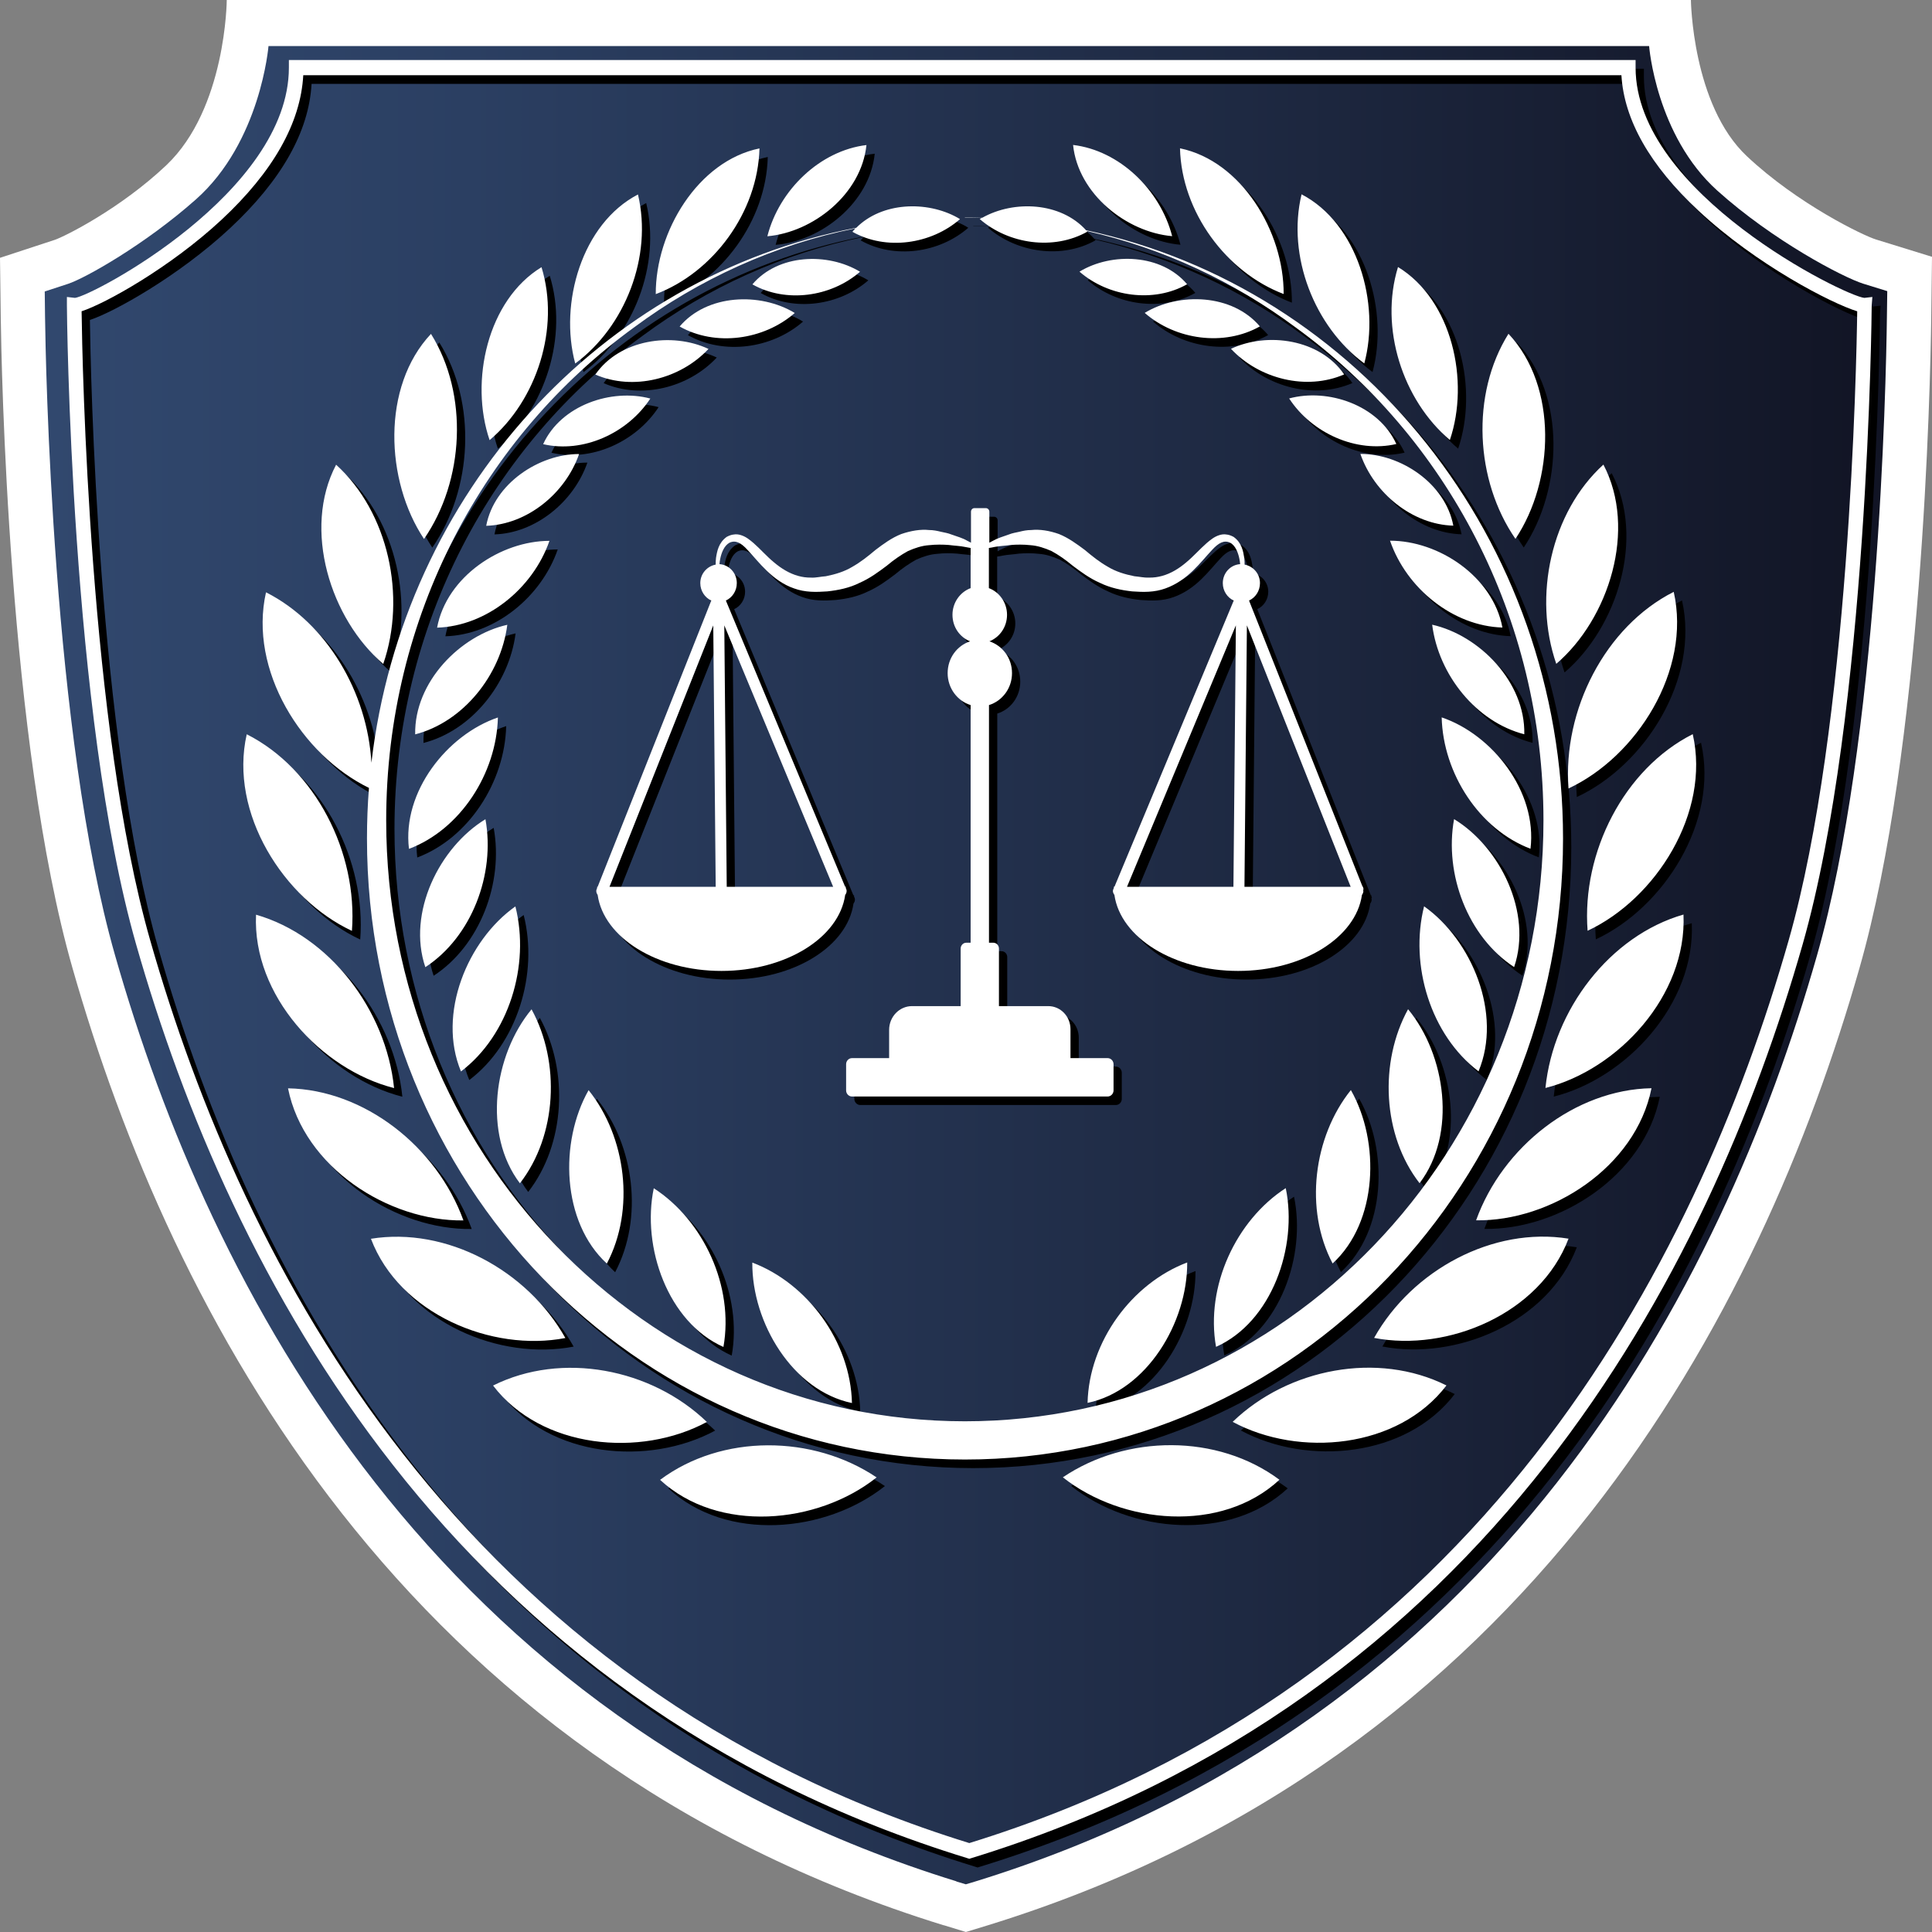 <svg width="38" height="38" viewBox="0 0 38 38" fill="none" xmlns="http://www.w3.org/2000/svg">
<rect x="0" y="0" width="38" height="38" fill="#808080" stroke="none"/>
<g id="Group">
<g id="Group_2">
<path id="Vector" d="M18.565 37.869C7.899 34.575 3.359 25.815 1.427 19.045C0.157 14.609 0.026 7.091 0.015 6.246L0 5.071L1.079 4.717C1.273 4.651 2.365 4.107 3.27 3.251C4.449 2.135 4.46 0 4.46 0H33.258C33.258 0 33.282 2.06 34.358 3.072C35.368 4.021 36.66 4.638 36.897 4.71L38 5.051L37.985 6.246C37.967 7.622 37.813 14.706 36.573 19.043C34.641 25.811 30.099 34.573 19.433 37.867L18.998 38L18.565 37.867V37.869Z" fill="white"/>
<path id="Vector_2" d="M18.814 37.004C8.522 33.825 4.132 25.345 2.263 18.79C1.025 14.466 0.897 7.066 0.886 6.237L0.88 5.733L1.341 5.582C1.672 5.473 2.844 4.816 3.849 3.926C5.128 2.796 5.281 0.906 5.281 0.906H32.436C32.436 0.906 32.571 2.663 33.776 3.748C34.873 4.735 36.25 5.455 36.648 5.58L37.12 5.726L37.113 6.239C37.096 7.595 36.946 14.566 35.738 18.792C33.868 25.348 29.475 33.828 19.184 37.006L18.997 37.062L18.809 37.006L18.814 37.004Z" fill="url(#paint0_linear_60_167)"/>
</g>
<g id="Group_3">
<path id="Vector_3" d="M19.228 36.731L19.187 36.718C9.026 33.598 4.69 25.224 2.841 18.748C1.542 14.21 1.479 6.258 1.479 6.179V6.012L1.638 6.03C1.979 5.991 5.845 3.956 5.845 1.501V1.352H32.333V1.501C32.333 3.972 36.451 5.994 36.832 6.03L36.99 6.012L36.977 6.179C36.977 6.258 36.912 14.21 35.618 18.748C33.769 25.224 29.431 33.598 19.27 36.718L19.228 36.731ZM1.768 6.294C1.782 7.295 1.916 14.465 3.117 18.664C4.942 25.061 9.219 33.329 19.228 36.422C29.239 33.329 33.519 25.061 35.344 18.664C36.542 14.467 36.679 7.302 36.692 6.294C36.181 6.136 34.713 5.379 33.573 4.318C32.616 3.428 32.107 2.531 32.054 1.65H6.128C6.076 2.592 5.534 3.55 4.514 4.498C3.515 5.427 2.243 6.138 1.766 6.294H1.768Z" fill="black"/>
<g id="Group_4">
<path id="Vector_4" fill-rule="evenodd" clip-rule="evenodd" d="M19.139 4.444C19.252 4.444 19.365 4.444 19.478 4.45C19.463 4.459 19.448 4.468 19.432 4.478C20.002 4.974 20.89 5.099 21.549 4.726L21.536 4.712C23.041 5.054 24.436 5.709 25.648 6.61C28.593 8.747 30.52 12.291 30.52 16.305C30.52 22.831 25.426 28.124 19.141 28.124C12.856 28.124 7.759 22.834 7.759 16.305C7.759 12.291 9.687 8.747 12.632 6.61C13.911 5.661 15.39 4.984 16.989 4.661C16.968 4.683 16.948 4.703 16.928 4.728C17.588 5.101 18.475 4.977 19.045 4.48C19.028 4.468 19.01 4.459 18.993 4.448C19.043 4.448 19.093 4.448 19.143 4.448C19.256 4.448 19.369 4.448 19.482 4.453C20.105 4.103 21.025 4.143 21.525 4.699C26.879 5.842 30.905 10.764 30.905 16.662C30.905 23.407 25.639 28.876 19.143 28.876C12.647 28.876 7.381 23.407 7.381 16.662C7.381 16.326 7.394 15.994 7.42 15.666C6.099 15.024 5.049 13.351 5.394 11.819C6.595 12.427 7.389 13.793 7.468 15.171C8.09 9.863 11.99 5.607 17.005 4.649C17.509 4.143 18.388 4.114 18.993 4.448C19.043 4.448 19.093 4.448 19.143 4.448L19.139 4.444ZM14.962 5.763C15.621 6.136 16.509 6.011 17.079 5.514C16.443 5.13 15.467 5.164 14.962 5.763ZM13.53 6.592C14.235 6.989 15.184 6.858 15.795 6.325C15.116 5.914 14.07 5.953 13.53 6.592ZM11.873 7.536C12.613 7.859 13.544 7.627 14.098 7.032C13.383 6.696 12.347 6.845 11.873 7.536ZM10.846 8.905C11.629 9.088 12.506 8.693 12.954 8.008C12.193 7.805 11.196 8.137 10.846 8.905ZM9.726 10.511C10.528 10.486 11.283 9.876 11.553 9.099C10.768 9.099 9.882 9.678 9.726 10.511ZM8.76 12.515C9.73 12.486 10.644 11.747 10.97 10.807C10.019 10.807 8.949 11.505 8.76 12.515ZM8.329 14.613C9.271 14.372 10.013 13.45 10.141 12.458C9.212 12.666 8.31 13.586 8.329 14.613ZM8.207 16.866C9.215 16.486 9.928 15.386 9.956 14.281C8.96 14.62 8.07 15.741 8.207 16.866ZM8.529 19.192C9.436 18.601 9.908 17.367 9.71 16.283C8.806 16.834 8.166 18.124 8.529 19.192ZM9.23 21.243C10.169 20.532 10.594 19.158 10.3 17.997C9.358 18.664 8.758 20.112 9.23 21.243ZM10.389 23.444C11.12 22.504 11.188 21.063 10.618 20.021C9.874 20.918 9.654 22.477 10.389 23.444ZM12.099 25.023C12.658 23.963 12.48 22.533 11.74 21.612C11.162 22.63 11.209 24.205 12.099 25.023ZM14.392 26.663C14.603 25.474 14.003 24.175 13.021 23.541C12.78 24.697 13.3 26.177 14.392 26.663ZM16.92 27.765C16.892 26.556 16.045 25.413 14.96 25.002C14.951 26.186 15.754 27.523 16.92 27.765ZM15.101 3.088C13.892 3.337 13.056 4.724 13.061 5.955C14.188 5.53 15.069 4.344 15.101 3.088ZM12.71 3.994C11.607 4.568 11.157 6.136 11.477 7.319C12.456 6.599 13.002 5.214 12.71 3.994ZM10.813 5.424C9.75 6.072 9.397 7.667 9.793 8.826C10.724 8.04 11.181 6.619 10.813 5.424ZM8.64 6.736C7.663 7.773 7.74 9.626 8.503 10.771C9.295 9.623 9.384 7.929 8.64 6.736ZM6.774 9.309C6.106 10.584 6.665 12.345 7.7 13.229C8.159 11.9 7.803 10.245 6.774 9.309ZM5.016 14.611C4.664 16.159 5.743 17.853 7.085 18.479C7.202 16.936 6.365 15.293 5.016 14.611ZM17.205 3.023C16.293 3.131 15.488 3.904 15.256 4.816C16.152 4.74 17.105 3.99 17.205 3.023ZM5.199 18.16C5.125 19.748 6.484 21.209 7.914 21.571C7.757 20.033 6.645 18.576 5.199 18.16ZM5.827 21.576C6.138 23.132 7.807 24.194 9.278 24.173C8.755 22.725 7.328 21.603 5.827 21.576ZM7.459 24.535C8.02 26.014 9.839 26.767 11.283 26.486C10.533 25.151 8.943 24.295 7.459 24.535ZM9.861 27.422C10.811 28.669 12.76 28.843 14.066 28.138C12.974 27.085 11.214 26.746 9.861 27.422ZM13.146 29.276C14.29 30.333 16.239 30.155 17.405 29.229C16.154 28.389 14.364 28.368 13.146 29.276ZM23.511 5.761C23.007 5.162 22.03 5.128 21.395 5.512C21.965 6.009 22.852 6.133 23.511 5.761ZM24.943 6.59C24.403 5.95 23.357 5.912 22.678 6.323C23.287 6.856 24.238 6.987 24.943 6.59ZM26.6 7.534C26.126 6.84 25.091 6.691 24.375 7.03C24.93 7.624 25.861 7.857 26.6 7.534ZM27.627 8.903C27.277 8.135 26.281 7.8 25.519 8.006C25.965 8.69 26.844 9.086 27.627 8.903ZM28.747 10.509C28.591 9.673 27.706 9.095 26.92 9.097C27.19 9.876 27.945 10.486 28.747 10.509ZM29.713 12.513C29.524 11.503 28.454 10.803 27.503 10.805C27.827 11.747 28.743 12.483 29.713 12.513ZM30.144 14.611C30.166 13.583 29.261 12.664 28.332 12.456C28.458 13.448 29.202 14.37 30.144 14.611ZM30.266 16.863C30.403 15.738 29.515 14.618 28.519 14.279C28.547 15.384 29.261 16.484 30.266 16.863ZM29.944 19.19C30.307 18.119 29.668 16.832 28.763 16.28C28.565 17.365 29.037 18.598 29.944 19.19ZM29.244 21.241C29.715 20.109 29.113 18.662 28.173 17.995C27.882 19.156 28.304 20.53 29.244 21.241ZM28.084 23.441C28.821 22.475 28.6 20.916 27.858 20.019C27.286 21.061 27.353 22.502 28.084 23.441ZM26.374 25.02C27.264 24.205 27.312 22.628 26.733 21.609C25.993 22.531 25.815 23.961 26.374 25.02ZM24.081 26.66C25.173 26.175 25.693 24.695 25.452 23.538C24.471 24.173 23.87 25.472 24.081 26.66ZM21.553 27.763C22.717 27.521 23.52 26.184 23.514 25C22.428 25.411 21.582 26.554 21.553 27.763ZM23.372 3.086C23.402 4.34 24.284 5.526 25.41 5.953C25.417 4.724 24.582 3.337 23.372 3.086ZM25.763 3.992C25.471 5.209 26.017 6.596 26.996 7.317C27.316 6.136 26.866 4.566 25.763 3.992ZM27.66 5.422C27.292 6.617 27.749 8.038 28.68 8.824C29.074 7.665 28.724 6.07 27.66 5.422ZM29.833 6.734C29.087 7.927 29.178 9.621 29.97 10.769C30.734 9.626 30.81 7.773 29.833 6.734ZM31.7 9.307C30.668 10.245 30.312 11.898 30.773 13.226C31.808 12.341 32.367 10.581 31.7 9.307ZM33.083 11.81C31.734 12.492 30.897 14.137 31.014 15.677C32.354 15.052 33.433 13.357 33.083 11.81ZM33.457 14.609C33.81 16.156 32.728 17.851 31.388 18.476C31.271 16.933 32.106 15.291 33.457 14.609ZM21.268 3.021C21.369 3.987 22.323 4.737 23.218 4.814C22.983 3.901 22.18 3.129 21.268 3.021ZM33.275 18.158C31.828 18.573 30.716 20.03 30.56 21.569C31.989 21.209 33.346 19.748 33.275 18.158ZM32.646 21.573C31.145 21.6 29.718 22.721 29.196 24.171C30.664 24.194 32.335 23.132 32.646 21.573ZM31.014 24.532C29.531 24.293 27.94 25.147 27.19 26.484C28.634 26.764 30.453 26.012 31.014 24.532ZM28.613 27.419C27.259 26.744 25.5 27.083 24.407 28.136C25.713 28.838 27.662 28.666 28.613 27.419ZM25.328 29.274C24.107 28.366 22.317 28.384 21.068 29.227C22.236 30.153 24.186 30.333 25.328 29.274Z" fill="black"/>
<path id="Vector_5" d="M26.985 17.663L26.974 17.634C26.974 17.634 26.974 17.618 26.974 17.611H26.963L24.729 11.982C24.856 11.923 24.945 11.792 24.945 11.639C24.945 11.453 24.812 11.307 24.642 11.275C24.642 11.232 24.642 11.191 24.636 11.144C24.616 11.015 24.588 10.844 24.425 10.728C24.377 10.704 24.327 10.685 24.292 10.683C24.242 10.674 24.186 10.681 24.14 10.697C24.042 10.728 23.968 10.792 23.898 10.85C23.759 10.972 23.635 11.115 23.494 11.232C23.352 11.352 23.196 11.449 23.022 11.496C22.93 11.521 22.867 11.53 22.756 11.53C22.672 11.535 22.569 11.512 22.476 11.503C22.289 11.467 22.11 11.413 21.954 11.318C21.795 11.227 21.651 11.115 21.501 10.988C21.347 10.873 21.179 10.749 20.992 10.674C20.803 10.606 20.613 10.577 20.446 10.595C20.361 10.595 20.285 10.611 20.213 10.629C20.142 10.645 20.072 10.656 20.011 10.681C19.887 10.724 19.778 10.758 19.7 10.803C19.672 10.816 19.645 10.83 19.622 10.844V10.236C19.622 10.195 19.591 10.164 19.552 10.164H19.33C19.291 10.164 19.26 10.195 19.26 10.236V10.844C19.236 10.83 19.213 10.819 19.182 10.803C19.104 10.755 18.995 10.724 18.871 10.681C18.81 10.656 18.741 10.645 18.669 10.629C18.597 10.611 18.519 10.595 18.436 10.595C18.271 10.577 18.079 10.609 17.89 10.674C17.703 10.746 17.535 10.871 17.381 10.988C17.231 11.115 17.087 11.227 16.928 11.318C16.772 11.413 16.591 11.467 16.406 11.503C16.313 11.51 16.21 11.535 16.126 11.53C16.015 11.53 15.949 11.521 15.86 11.496C15.688 11.449 15.53 11.352 15.388 11.232C15.245 11.115 15.123 10.972 14.984 10.85C14.912 10.789 14.84 10.728 14.742 10.697C14.696 10.681 14.64 10.674 14.59 10.683C14.555 10.685 14.505 10.704 14.457 10.728C14.296 10.844 14.266 11.015 14.246 11.144C14.24 11.191 14.24 11.232 14.24 11.275C14.07 11.307 13.937 11.453 13.937 11.639C13.937 11.792 14.026 11.923 14.153 11.982L11.918 17.611H11.908C11.908 17.611 11.908 17.627 11.908 17.634L11.897 17.663C11.881 17.704 11.897 17.74 11.918 17.772C12.038 18.61 13.082 19.267 14.353 19.267C15.623 19.267 16.667 18.612 16.787 17.772C16.811 17.74 16.824 17.702 16.809 17.661L16.798 17.634C16.798 17.634 16.798 17.618 16.798 17.609H16.785L14.44 11.982C14.566 11.923 14.655 11.792 14.655 11.639C14.655 11.438 14.503 11.277 14.313 11.266C14.318 11.232 14.32 11.198 14.329 11.16C14.353 11.042 14.405 10.902 14.511 10.844C14.633 10.787 14.742 10.85 14.862 10.981C14.979 11.106 15.097 11.255 15.245 11.397C15.39 11.537 15.569 11.67 15.78 11.743C16.002 11.824 16.217 11.817 16.435 11.801C16.65 11.779 16.872 11.733 17.07 11.634C17.272 11.546 17.448 11.415 17.601 11.3C17.748 11.176 17.886 11.083 18.02 11.008C18.157 10.947 18.294 10.902 18.436 10.893C18.573 10.877 18.71 10.88 18.825 10.889C18.943 10.905 19.047 10.907 19.139 10.927C19.182 10.934 19.221 10.941 19.254 10.947V11.738C19.047 11.815 18.897 12.02 18.897 12.262C18.897 12.504 19.041 12.703 19.243 12.782C18.986 12.867 18.801 13.111 18.801 13.407C18.801 13.703 18.993 13.954 19.254 14.035V18.709H19.169C19.108 18.709 19.058 18.761 19.058 18.824V19.956H18.101C17.853 19.956 17.651 20.166 17.651 20.424V20.979H16.92C16.857 20.979 16.804 21.034 16.804 21.099V21.614C16.804 21.68 16.857 21.734 16.92 21.734H21.949C22.012 21.734 22.064 21.68 22.064 21.614V21.099C22.064 21.034 22.012 20.979 21.949 20.979H21.218V20.41C21.218 20.159 21.023 19.956 20.781 19.956H19.811V18.824C19.811 18.761 19.761 18.709 19.7 18.709H19.615V14.035C19.876 13.954 20.067 13.706 20.067 13.407C20.067 13.109 19.88 12.867 19.624 12.782C19.826 12.7 19.97 12.499 19.97 12.262C19.97 12.025 19.82 11.815 19.613 11.738V10.947C19.648 10.943 19.687 10.936 19.728 10.927C19.817 10.909 19.924 10.907 20.041 10.889C20.159 10.88 20.296 10.877 20.431 10.893C20.57 10.902 20.709 10.947 20.846 11.008C20.979 11.081 21.118 11.176 21.266 11.3C21.418 11.415 21.595 11.546 21.797 11.634C21.997 11.731 22.219 11.779 22.432 11.801C22.65 11.817 22.865 11.824 23.087 11.743C23.298 11.668 23.479 11.537 23.624 11.397C23.77 11.257 23.89 11.106 24.007 10.981C24.129 10.85 24.236 10.787 24.357 10.844C24.464 10.9 24.516 11.042 24.54 11.16C24.549 11.196 24.551 11.23 24.555 11.266C24.366 11.277 24.214 11.438 24.214 11.639C24.214 11.792 24.303 11.923 24.429 11.982L22.084 17.609H22.071C22.071 17.609 22.071 17.625 22.071 17.634L22.06 17.661C22.043 17.702 22.058 17.74 22.082 17.772C22.202 18.61 23.246 19.267 24.516 19.267C25.787 19.267 26.831 18.612 26.951 17.772C26.974 17.74 26.988 17.702 26.972 17.663H26.985ZM12.151 17.611L14.192 12.47L14.24 17.611H12.151ZM14.457 17.611L14.409 12.47L16.55 17.611H14.457ZM24.423 17.611H22.33L24.471 12.47L24.423 17.611ZM24.64 17.611L24.688 12.47L26.729 17.611H24.64Z" fill="black"/>
</g>
</g>
<g id="Group_5">
<path id="Vector_6" d="M19.065 36.56L19.024 36.547C8.862 33.427 4.527 25.053 2.678 18.577C1.379 14.039 1.316 6.087 1.316 6.008V5.841L1.475 5.859C1.816 5.821 5.682 3.785 5.682 1.33V1.181H32.17V1.33C32.17 3.801 36.288 5.823 36.669 5.859L36.827 5.841L36.814 6.008C36.814 6.087 36.749 14.039 35.455 18.577C33.605 25.053 29.268 33.427 19.106 36.547L19.065 36.56ZM1.605 6.123C1.618 7.124 1.753 14.294 2.954 18.494C4.779 24.891 9.056 33.159 19.065 36.251C29.076 33.159 33.355 24.891 35.181 18.494C36.379 14.296 36.516 7.131 36.529 6.123C36.018 5.965 34.55 5.209 33.41 4.147C32.453 3.257 31.944 2.36 31.891 1.479H5.965C5.913 2.421 5.371 3.379 4.351 4.328C3.352 5.256 2.08 5.968 1.603 6.123H1.605Z" fill="white"/>
<g id="Group_6">
<path id="Vector_7" fill-rule="evenodd" clip-rule="evenodd" d="M18.976 4.274C19.089 4.274 19.202 4.274 19.315 4.281C19.3 4.29 19.285 4.299 19.27 4.308C19.84 4.805 20.727 4.929 21.386 4.557L21.373 4.543C22.879 4.884 24.273 5.539 25.485 6.441C28.43 8.578 30.358 12.122 30.358 16.136C30.358 22.662 25.263 27.955 18.978 27.955C12.693 27.955 7.596 22.664 7.596 16.136C7.596 12.122 9.524 8.578 12.469 6.441C13.748 5.492 15.228 4.814 16.827 4.491C16.805 4.514 16.785 4.534 16.766 4.559C17.425 4.932 18.312 4.807 18.882 4.31C18.865 4.299 18.848 4.29 18.83 4.279C18.88 4.279 18.93 4.279 18.98 4.279C19.093 4.279 19.206 4.279 19.32 4.283C19.942 3.933 20.862 3.974 21.362 4.529C26.716 5.673 30.743 10.595 30.743 16.493C30.743 23.238 25.476 28.707 18.98 28.707C12.485 28.707 7.218 23.238 7.218 16.493C7.218 16.156 7.231 15.824 7.257 15.497C5.937 14.855 4.886 13.181 5.232 11.65C6.433 12.257 7.227 13.624 7.305 15.002C7.927 9.693 11.828 5.438 16.842 4.48C17.346 3.974 18.225 3.944 18.83 4.279C18.88 4.279 18.93 4.279 18.98 4.279L18.976 4.274ZM14.799 5.593C15.458 5.966 16.346 5.842 16.916 5.345C16.281 4.961 15.304 4.995 14.799 5.593ZM13.368 6.422C14.072 6.82 15.021 6.689 15.632 6.156C14.954 5.745 13.907 5.783 13.368 6.422ZM11.71 7.367C12.45 7.69 13.381 7.457 13.935 6.863C13.22 6.526 12.184 6.675 11.71 7.367ZM10.683 8.736C11.466 8.919 12.343 8.523 12.791 7.839C12.03 7.636 11.034 7.968 10.683 8.736ZM9.563 10.342C10.366 10.317 11.12 9.707 11.39 8.93C10.605 8.93 9.72 9.508 9.563 10.342ZM8.597 12.345C9.567 12.316 10.481 11.577 10.807 10.638C9.857 10.638 8.786 11.336 8.597 12.345ZM8.166 14.444C9.108 14.202 9.85 13.281 9.978 12.289C9.05 12.497 8.147 13.416 8.166 14.444ZM8.044 16.696C9.052 16.317 9.765 15.216 9.793 14.112C8.797 14.451 7.907 15.571 8.044 16.696ZM8.366 19.023C9.274 18.431 9.746 17.198 9.548 16.113C8.643 16.665 8.003 17.954 8.366 19.023ZM9.067 21.074C10.007 20.362 10.431 18.989 10.137 17.828C9.195 18.494 8.595 19.942 9.067 21.074ZM10.226 23.274C10.957 22.334 11.025 20.893 10.455 19.852C9.711 20.749 9.491 22.307 10.226 23.274ZM11.936 24.853C12.495 23.794 12.317 22.364 11.577 21.442C10.999 22.461 11.046 24.035 11.936 24.853ZM14.229 26.493C14.44 25.305 13.84 24.006 12.859 23.371C12.617 24.528 13.137 26.008 14.229 26.493ZM16.757 27.596C16.729 26.387 15.883 25.244 14.797 24.833C14.788 26.017 15.591 27.354 16.757 27.596ZM14.938 2.919C13.729 3.167 12.893 4.554 12.898 5.785C14.025 5.361 14.906 4.175 14.938 2.919ZM12.548 3.825C11.445 4.398 10.994 5.966 11.314 7.15C12.293 6.429 12.839 5.045 12.548 3.825ZM10.651 5.255C9.587 5.903 9.234 7.498 9.63 8.657C10.561 7.87 11.018 6.45 10.651 5.255ZM8.477 6.567C7.501 7.604 7.577 9.456 8.34 10.601C9.132 9.454 9.221 7.76 8.477 6.567ZM6.611 9.14C5.943 10.414 6.502 12.176 7.538 13.059C7.997 11.731 7.64 10.075 6.611 9.14ZM4.853 14.442C4.501 15.989 5.58 17.683 6.922 18.309C7.039 16.766 6.202 15.124 4.853 14.442ZM17.042 2.853C16.131 2.962 15.326 3.734 15.093 4.647C15.989 4.57 16.942 3.82 17.042 2.853ZM5.036 17.991C4.962 19.579 6.322 21.04 7.751 21.401C7.594 19.863 6.483 18.406 5.036 17.991ZM5.665 21.406C5.976 22.962 7.644 24.024 9.115 24.004C8.593 22.556 7.166 21.433 5.665 21.406ZM7.296 24.365C7.857 25.845 9.676 26.597 11.12 26.317C10.37 24.982 8.78 24.126 7.296 24.365ZM9.698 27.252C10.648 28.499 12.598 28.673 13.903 27.968C12.811 26.916 11.051 26.577 9.698 27.252ZM12.983 29.107C14.127 30.164 16.076 29.985 17.242 29.059C15.991 28.219 14.201 28.199 12.983 29.107ZM23.349 5.591C22.844 4.993 21.867 4.959 21.232 5.343C21.802 5.84 22.689 5.964 23.349 5.591ZM24.78 6.42C24.24 5.781 23.194 5.743 22.515 6.154C23.124 6.687 24.075 6.818 24.78 6.42ZM26.438 7.364C25.963 6.671 24.928 6.522 24.212 6.861C24.767 7.455 25.698 7.687 26.438 7.364ZM27.464 8.733C27.114 7.965 26.118 7.631 25.356 7.837C25.802 8.521 26.681 8.916 27.464 8.733ZM28.585 10.339C28.428 9.504 27.543 8.925 26.757 8.928C27.027 9.707 27.782 10.317 28.585 10.339ZM29.551 12.343C29.361 11.333 28.291 10.633 27.34 10.635C27.665 11.577 28.58 12.314 29.551 12.343ZM29.981 14.442C30.003 13.414 29.098 12.495 28.169 12.287C28.295 13.278 29.039 14.2 29.981 14.442ZM30.103 16.694C30.24 15.569 29.353 14.448 28.356 14.11C28.384 15.214 29.098 16.314 30.103 16.694ZM29.781 19.021C30.144 17.95 29.505 16.662 28.6 16.111C28.402 17.195 28.874 18.429 29.781 19.021ZM29.081 21.072C29.553 19.94 28.95 18.492 28.01 17.826C27.719 18.987 28.141 20.36 29.081 21.072ZM27.921 23.272C28.659 22.305 28.437 20.747 27.695 19.85C27.123 20.891 27.19 22.332 27.921 23.272ZM26.211 24.851C27.101 24.035 27.149 22.459 26.57 21.44C25.831 22.362 25.652 23.791 26.211 24.851ZM23.918 26.491C25.011 26.005 25.53 24.526 25.289 23.369C24.308 24.004 23.707 25.303 23.918 26.491ZM21.391 27.593C22.554 27.352 23.357 26.014 23.351 24.831C22.265 25.242 21.419 26.385 21.391 27.593ZM23.209 2.917C23.24 4.17 24.121 5.356 25.248 5.783C25.254 4.554 24.419 3.167 23.209 2.917ZM25.6 3.822C25.308 5.04 25.855 6.427 26.834 7.148C27.153 5.966 26.703 4.396 25.6 3.822ZM27.497 5.252C27.129 6.447 27.586 7.868 28.517 8.654C28.911 7.495 28.561 5.901 27.497 5.252ZM29.67 6.565C28.924 7.758 29.015 9.452 29.807 10.599C30.571 9.456 30.647 7.604 29.67 6.565ZM31.537 9.138C30.506 10.075 30.149 11.729 30.61 13.057C31.645 12.171 32.205 10.412 31.537 9.138ZM32.92 11.641C31.572 12.323 30.734 13.967 30.851 15.508C32.191 14.882 33.27 13.188 32.92 11.641ZM33.294 14.44C33.647 15.987 32.566 17.681 31.226 18.307C31.108 16.764 31.944 15.122 33.294 14.44ZM21.106 2.851C21.206 3.818 22.161 4.568 23.055 4.645C22.82 3.732 22.017 2.959 21.106 2.851ZM33.112 17.988C31.665 18.404 30.553 19.861 30.397 21.399C31.826 21.04 33.184 19.579 33.112 17.988ZM32.483 21.404C30.982 21.431 29.555 22.551 29.033 24.002C30.501 24.024 32.172 22.962 32.483 21.404ZM30.851 24.363C29.368 24.124 27.778 24.977 27.027 26.315C28.471 26.595 30.29 25.843 30.851 24.363ZM28.45 27.25C27.097 26.575 25.337 26.913 24.245 27.966C25.55 28.669 27.499 28.497 28.45 27.25ZM25.165 29.105C23.945 28.197 22.154 28.215 20.905 29.057C22.074 29.983 24.023 30.164 25.165 29.105Z" fill="white"/>
<path id="Vector_8" d="M26.822 17.494L26.811 17.464C26.811 17.464 26.811 17.448 26.811 17.442H26.801L24.567 11.812C24.693 11.754 24.782 11.623 24.782 11.469C24.782 11.284 24.649 11.137 24.48 11.105C24.48 11.062 24.48 11.022 24.473 10.974C24.453 10.845 24.425 10.674 24.262 10.559C24.214 10.534 24.164 10.516 24.129 10.514C24.079 10.504 24.023 10.511 23.977 10.527C23.879 10.559 23.805 10.622 23.735 10.681C23.596 10.803 23.472 10.945 23.331 11.062C23.189 11.182 23.033 11.279 22.859 11.327C22.767 11.351 22.704 11.361 22.593 11.361C22.509 11.365 22.406 11.342 22.313 11.334C22.126 11.297 21.947 11.243 21.791 11.148C21.632 11.058 21.488 10.945 21.338 10.818C21.184 10.703 21.016 10.579 20.829 10.504C20.64 10.437 20.451 10.407 20.283 10.425C20.198 10.425 20.122 10.441 20.05 10.459C19.979 10.475 19.909 10.486 19.848 10.511C19.724 10.554 19.615 10.588 19.537 10.633C19.509 10.647 19.483 10.66 19.459 10.674V10.066C19.459 10.025 19.428 9.994 19.389 9.994H19.167C19.128 9.994 19.098 10.025 19.098 10.066V10.674C19.074 10.66 19.05 10.649 19.019 10.633C18.941 10.586 18.832 10.554 18.708 10.511C18.647 10.486 18.578 10.475 18.506 10.459C18.434 10.441 18.356 10.425 18.273 10.425C18.108 10.407 17.916 10.439 17.727 10.504C17.54 10.577 17.372 10.701 17.218 10.818C17.068 10.945 16.924 11.058 16.765 11.148C16.609 11.243 16.428 11.297 16.243 11.334C16.15 11.34 16.048 11.365 15.963 11.361C15.852 11.361 15.787 11.351 15.697 11.327C15.525 11.279 15.367 11.182 15.225 11.062C15.082 10.945 14.96 10.803 14.821 10.681C14.749 10.62 14.677 10.559 14.579 10.527C14.534 10.511 14.477 10.504 14.427 10.514C14.392 10.516 14.342 10.534 14.294 10.559C14.133 10.674 14.103 10.845 14.083 10.974C14.077 11.022 14.077 11.062 14.077 11.105C13.907 11.137 13.774 11.284 13.774 11.469C13.774 11.623 13.864 11.754 13.99 11.812L11.755 17.442H11.745C11.745 17.442 11.745 17.457 11.745 17.464L11.734 17.494C11.719 17.534 11.734 17.57 11.755 17.602C11.875 18.44 12.919 19.097 14.19 19.097C15.46 19.097 16.504 18.442 16.624 17.602C16.648 17.57 16.661 17.532 16.646 17.491L16.635 17.464C16.635 17.464 16.635 17.448 16.635 17.439H16.622L14.277 11.812C14.403 11.754 14.492 11.623 14.492 11.469C14.492 11.268 14.34 11.108 14.151 11.096C14.155 11.062 14.157 11.028 14.166 10.99C14.19 10.873 14.242 10.733 14.349 10.674C14.47 10.617 14.579 10.681 14.699 10.812C14.816 10.936 14.934 11.085 15.082 11.227C15.227 11.367 15.406 11.501 15.617 11.573C15.839 11.654 16.054 11.647 16.272 11.632C16.487 11.609 16.709 11.564 16.907 11.464C17.109 11.376 17.285 11.245 17.438 11.13C17.586 11.006 17.723 10.913 17.858 10.839C17.995 10.778 18.132 10.733 18.273 10.723C18.41 10.708 18.547 10.71 18.662 10.719C18.78 10.735 18.884 10.737 18.976 10.757C19.019 10.764 19.058 10.771 19.091 10.778V11.568C18.884 11.645 18.734 11.851 18.734 12.092C18.734 12.334 18.878 12.533 19.08 12.614C18.823 12.7 18.639 12.944 18.639 13.24C18.639 13.536 18.83 13.787 19.091 13.868V18.542H19.006C18.945 18.542 18.895 18.594 18.895 18.657V19.789H17.938C17.69 19.789 17.488 19.999 17.488 20.256V20.812H16.757C16.694 20.812 16.642 20.866 16.642 20.932V21.447C16.642 21.512 16.694 21.567 16.757 21.567H21.786C21.849 21.567 21.902 21.512 21.902 21.447V20.932C21.902 20.866 21.849 20.812 21.786 20.812H21.055V20.243C21.055 19.992 20.86 19.789 20.618 19.789H19.648V18.657C19.648 18.594 19.598 18.542 19.537 18.542H19.452V13.868C19.713 13.787 19.905 13.538 19.905 13.24C19.905 12.942 19.718 12.7 19.461 12.614C19.663 12.533 19.807 12.332 19.807 12.092C19.807 11.853 19.657 11.645 19.45 11.568V10.778C19.485 10.773 19.524 10.767 19.565 10.757C19.654 10.739 19.761 10.737 19.878 10.719C19.996 10.71 20.133 10.708 20.268 10.723C20.407 10.733 20.546 10.778 20.683 10.839C20.816 10.911 20.955 11.006 21.103 11.13C21.256 11.245 21.432 11.376 21.634 11.464C21.834 11.562 22.056 11.609 22.269 11.632C22.487 11.647 22.702 11.654 22.924 11.573C23.135 11.498 23.316 11.367 23.461 11.227C23.607 11.087 23.727 10.936 23.844 10.812C23.966 10.681 24.073 10.617 24.195 10.674C24.301 10.73 24.353 10.873 24.377 10.99C24.386 11.026 24.388 11.06 24.392 11.096C24.203 11.108 24.051 11.268 24.051 11.469C24.051 11.623 24.14 11.754 24.266 11.812L21.921 17.439H21.908C21.908 17.439 21.908 17.455 21.908 17.464L21.897 17.491C21.88 17.532 21.895 17.57 21.919 17.602C22.039 18.44 23.083 19.097 24.353 19.097C25.624 19.097 26.668 18.442 26.788 17.602C26.811 17.57 26.825 17.532 26.809 17.494H26.822ZM11.988 17.442L14.029 12.3L14.077 17.442H11.988ZM14.294 17.442L14.246 12.3L16.387 17.442H14.294ZM24.26 17.442H22.167L24.308 12.3L24.26 17.442ZM24.477 17.442L24.525 12.3L26.566 17.442H24.477Z" fill="white"/>
</g>
</g>
</g>
<defs>
<linearGradient id="paint0_linear_60_167" x1="0.88" y1="18.982" x2="37.122" y2="18.982" gradientUnits="userSpaceOnUse">
<stop stop-color="#31486E"/>
<stop offset="0.23" stop-color="#2B3F62"/>
<stop offset="0.65" stop-color="#1E2942"/>
<stop offset="1" stop-color="#111424"/>
</linearGradient>
</defs>
</svg>
